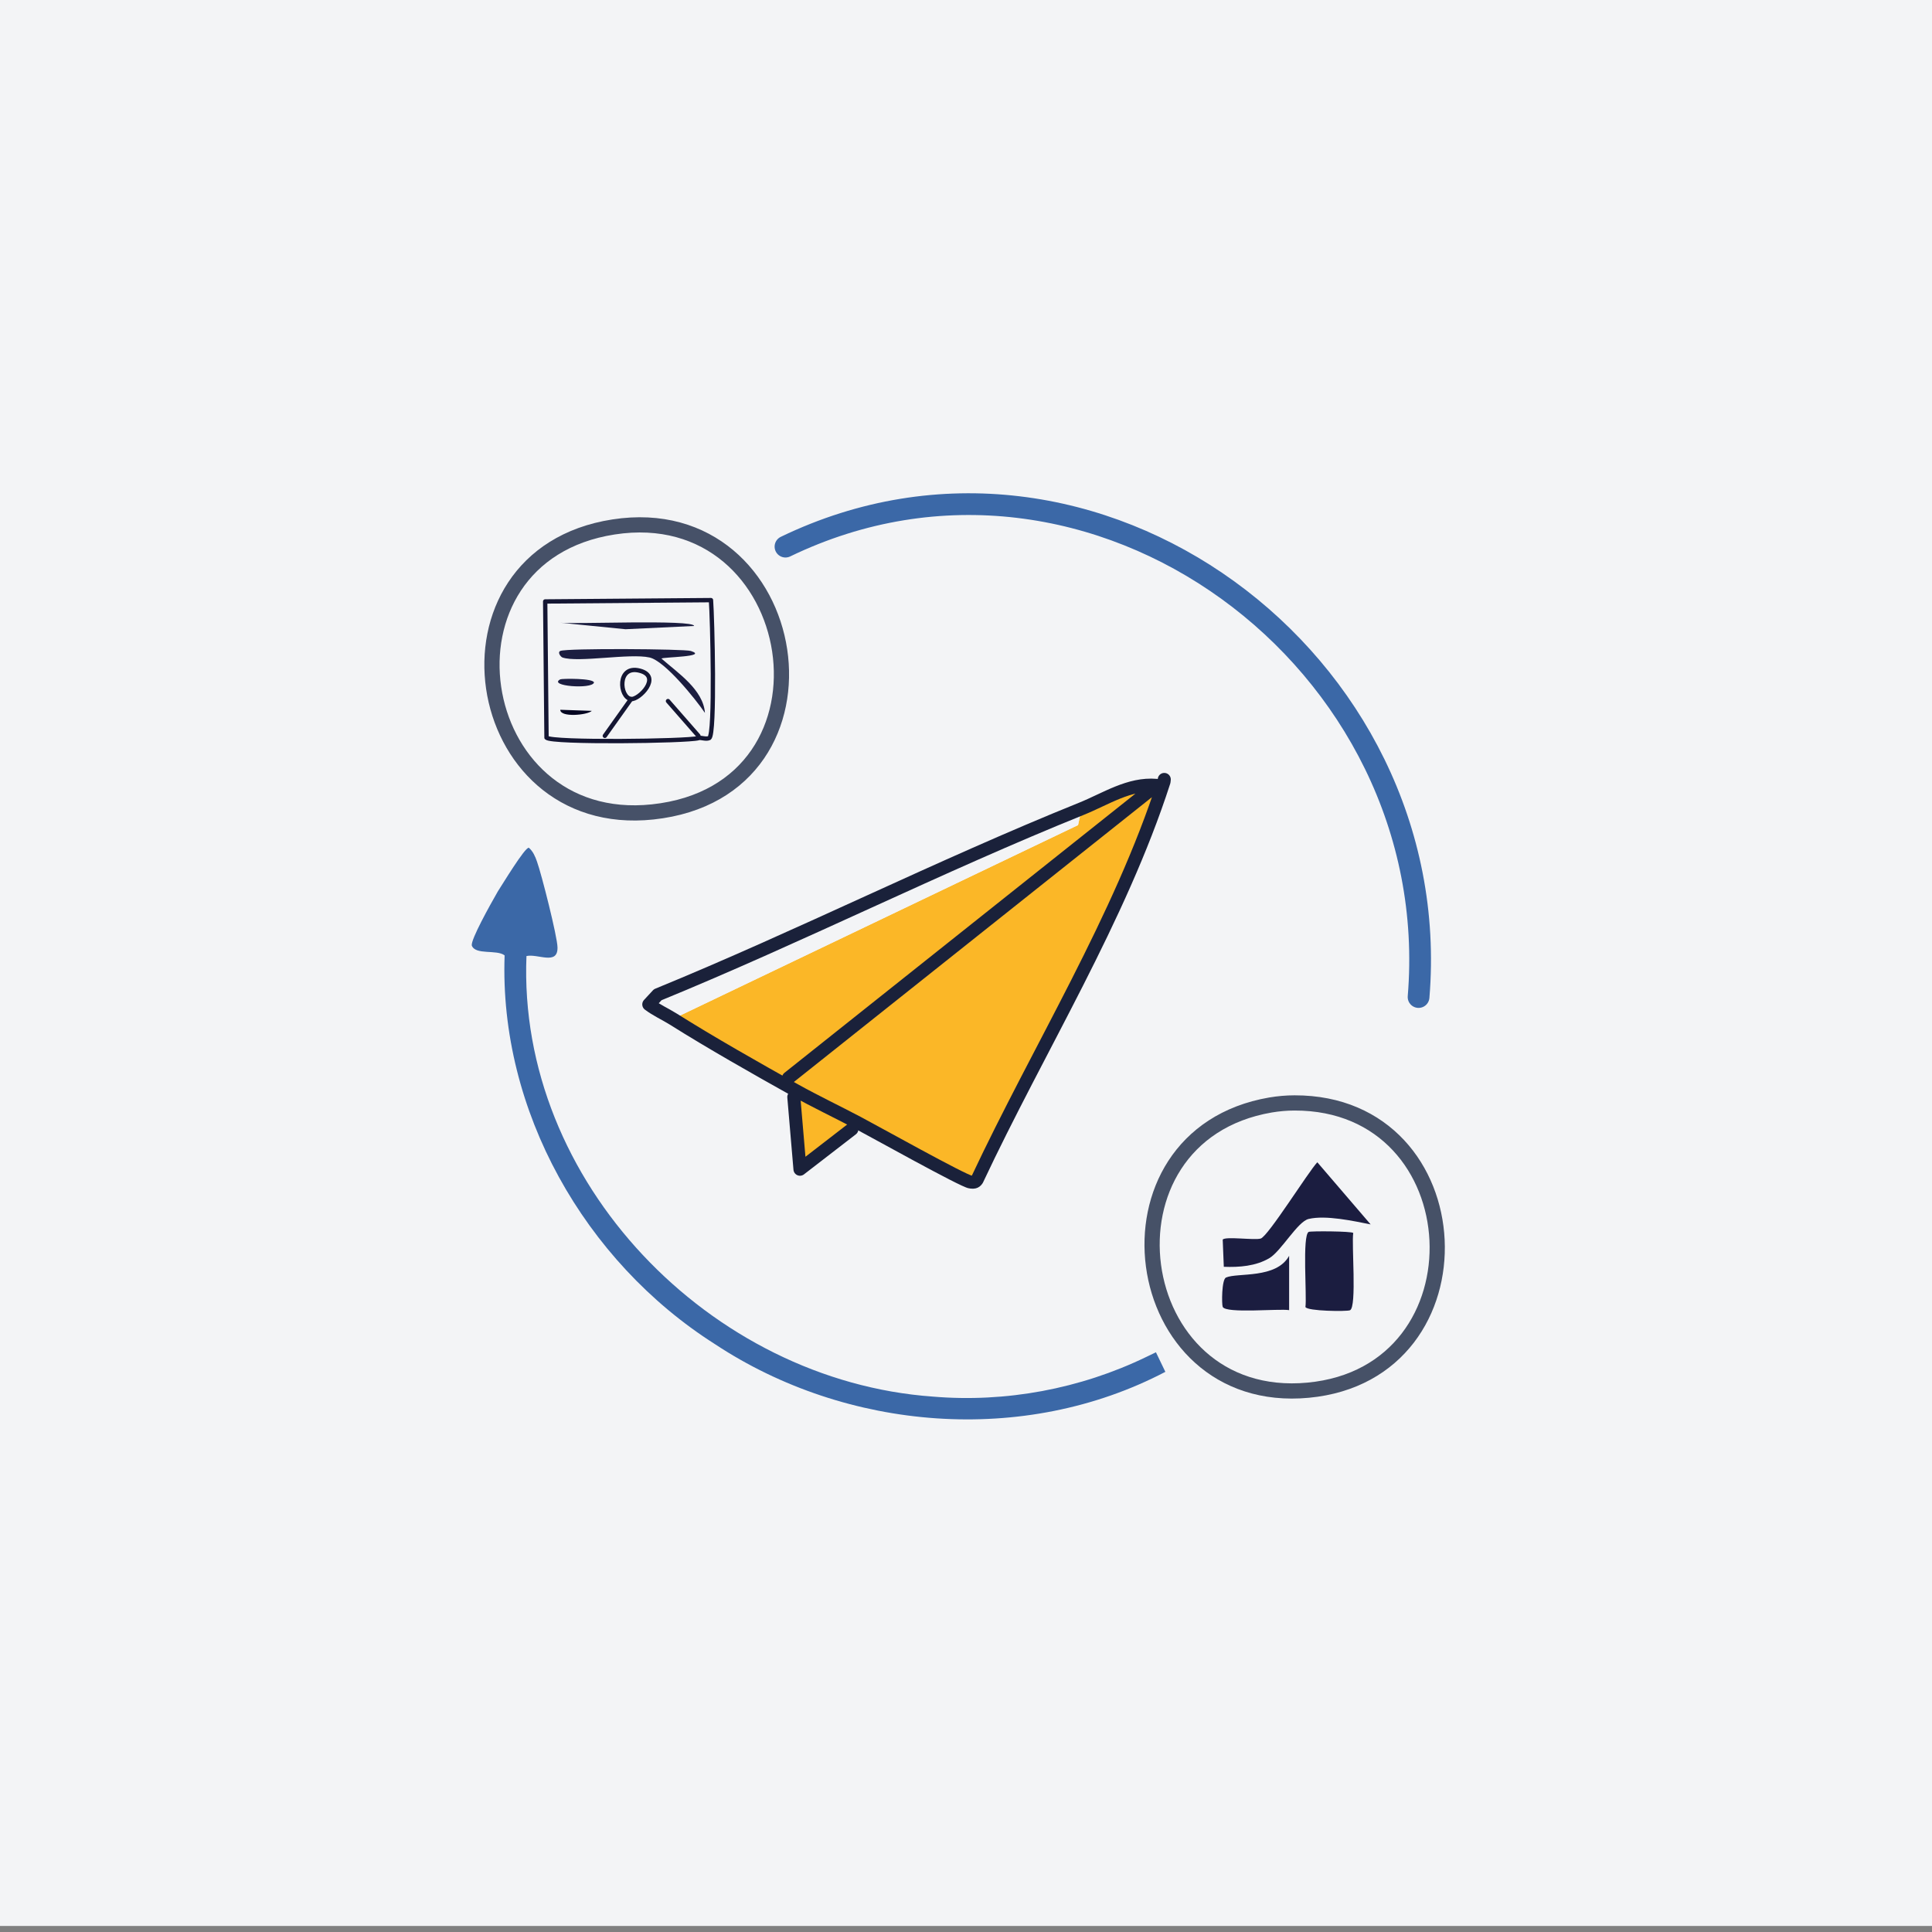 <?xml version="1.0" encoding="UTF-8"?>
<svg id="Layer_1" xmlns="http://www.w3.org/2000/svg" version="1.1" viewBox="0 0 160 160"><rect x="0" y="0" width="160" height="160" fill="#808080" stroke="none"/>
  <!-- Generator: Adobe Illustrator 29.2.1, SVG Export Plug-In . SVG Version: 2.1.0 Build 116)  -->
  <defs>
    <style>
      .st0 {
        fill: #fbb727;
      }

      .st1 {
        stroke: #465168;
      }

      .st1, .st2, .st3, .st4, .st5 {
        stroke-linecap: round;
        stroke-linejoin: round;
      }

      .st1, .st3 {
        stroke-width: 1.26px;
      }

      .st1, .st3, .st6 {
        fill: #f3f4f6;
      }

      .st2 {
        stroke: #3b68a7;
        stroke-width: 1.8px;
      }

      .st2, .st4, .st5 {
        fill: none;
      }

      .st3 {
        stroke: #465167;
      }

      .st7 {
        fill: #1b1d40;
      }

      .st8 {
        fill: #050621;
      }

      .st9 {
        fill: #3b68a7;
      }

      .st4 {
        stroke: #1a213a;
        stroke-width: 1.08px;
      }

      .st5 {
        stroke: #141633;
        stroke-width: .36px;
      }
    </style>
  </defs>
  <g id="Generative_Object">
    <g>
      <rect class="st6" x="-23.06" y="-.5" width="206.13" height="160"/>
      <path class="st0" d="M55.74,84.38l33.54-16.05.29-1.34c2.01-.81,3.95-2.12,6.2-1.94l.66-.32c-3.69,11.4-10.35,22.05-15.48,32.97-.15.24-.3.21-.54.19-.53-.04-8.12-4.27-9.34-4.91l-.5.53-4.3,3.32-.51-5.97.12-.57c-3.29-1.83-6.94-3.9-10.11-5.9Z"/>
      <path class="st6" d="M89.57,66.99l-.29,1.34-33.54,16.05c-.66-.41-1.38-.73-2-1.2l.74-.8c11.8-4.84,23.26-10.63,35.09-15.4Z"/>
      <g>
        <path class="st1" d="M50.81,43.64c15.82-2.45,19.79,21.84,3.24,23.6-15.25,1.63-18.79-21.19-3.24-23.6Z"/>
        <path class="st7" d="M46.4,53.91c.48-.24,10.3-.17,10.81,0,1.52.49-2.35.5-2.43.63,1.34,1.18,3.46,2.57,3.6,4.5-.76-1.12-3.32-4.31-4.59-4.59-1.64-.37-5.92.45-7.21,0-.14-.05-.43-.42-.18-.54Z"/>
        <path class="st7" d="M46.4,51.57c.88.14,11.08-.29,11.08.27l-5.68.27-5.41-.54Z"/>
        <path class="st7" d="M46.4,56.26c.12-.07,2.79-.1,2.79.27-.17.57-3.84.29-2.79-.27Z"/>
        <path class="st8" d="M46.4,58.78l2.61.09c-.37.36-2.62.56-2.61-.09Z"/>
      </g>
      <g>
        <path class="st3" d="M105.22,91.51c.66-.11,1.32-.17,1.99-.17,15-.03,16.09,22.38,1.13,23.79-15.07,1.42-18.06-21.06-3.12-23.62Z"/>
        <path class="st7" d="M109.1,96.26l4.41,5.14c-1.42-.28-3.72-.79-5.14-.45-.91.22-2.27,2.66-3.24,3.24-1.13.67-2.51.77-3.78.72l-.09-2.25c.21-.29,2.65.07,3.15-.09.62-.2,3.92-5.5,4.68-6.31Z"/>
        <path class="st7" d="M108.38,102.02c.16-.08,3.59-.06,3.69.09-.15.88.31,6.14-.27,6.4-.26.11-3.54.08-3.69-.27.13-.87-.28-5.93.27-6.22Z"/>
        <path class="st7" d="M106.76,104v4.5c-.79-.14-5.24.3-5.5-.27-.09-.21-.09-2.27.27-2.43.95-.42,4.17.13,5.23-1.8Z"/>
      </g>
    </g>
    <g>
      <path class="st9" d="M43.6,79.16c-.77,18.71,15.25,35.19,33.65,36.5,6.05.51,12.21-.64,17.67-3.28l.81-.39.78,1.62c-11.69,6.12-26.39,4.92-37.31-2.3-10.78-6.85-17.87-19.33-17.41-32.19-.66-.51-2.42,0-2.72-.82-.08-.5,1.51-3.35,2.16-4.48.3-.45,2.27-3.72,2.57-3.61.34.29.53.73.67,1.14.37,1.02,1.69,6.22,1.7,7.11.03,1.52-1.65.49-2.59.72h0Z"/>
      <path class="st2" d="M65.05,45.27c25.48-12.31,54.74,9.48,52.43,37.3"/>
      <polyline class="st4" points="65.74 90.85 66.25 96.83 70.55 93.51"/>
      <path class="st4" d="M65.3,89.27l30.46-24.23c-2.25-.19-4.19,1.13-6.2,1.94-11.83,4.77-23.28,10.56-35.09,15.4l-.74.8c.62.47,1.34.79,2,1.2,3.18,2,6.82,4.06,10.11,5.9,1.7.95,3.48,1.79,5.2,2.7,1.22.64,8.81,4.88,9.34,4.91.24.02.39.04.54-.19,5.13-10.92,11.8-21.58,15.48-32.97l.02-.18"/>
      <path class="st5" d="M52.26,57.89c-.97-.13-1.18-2.83.71-2.35s-.07,2.44-.71,2.35Z"/>
      <line class="st5" x1="52.26" y1="57.89" x2="50.09" y2="60.94"/>
      <line class="st5" x1="55.32" y1="58.06" x2="57.84" y2="60.94"/>
      <path class="st5" d="M57.84,61.12c.22-.06.62.13.9,0,.5-.29.25-10.03.14-11.42l-13.73.11.11,11.28c.44.44,11.59.3,12.58.04Z"/>
    </g>
  </g>
</svg>